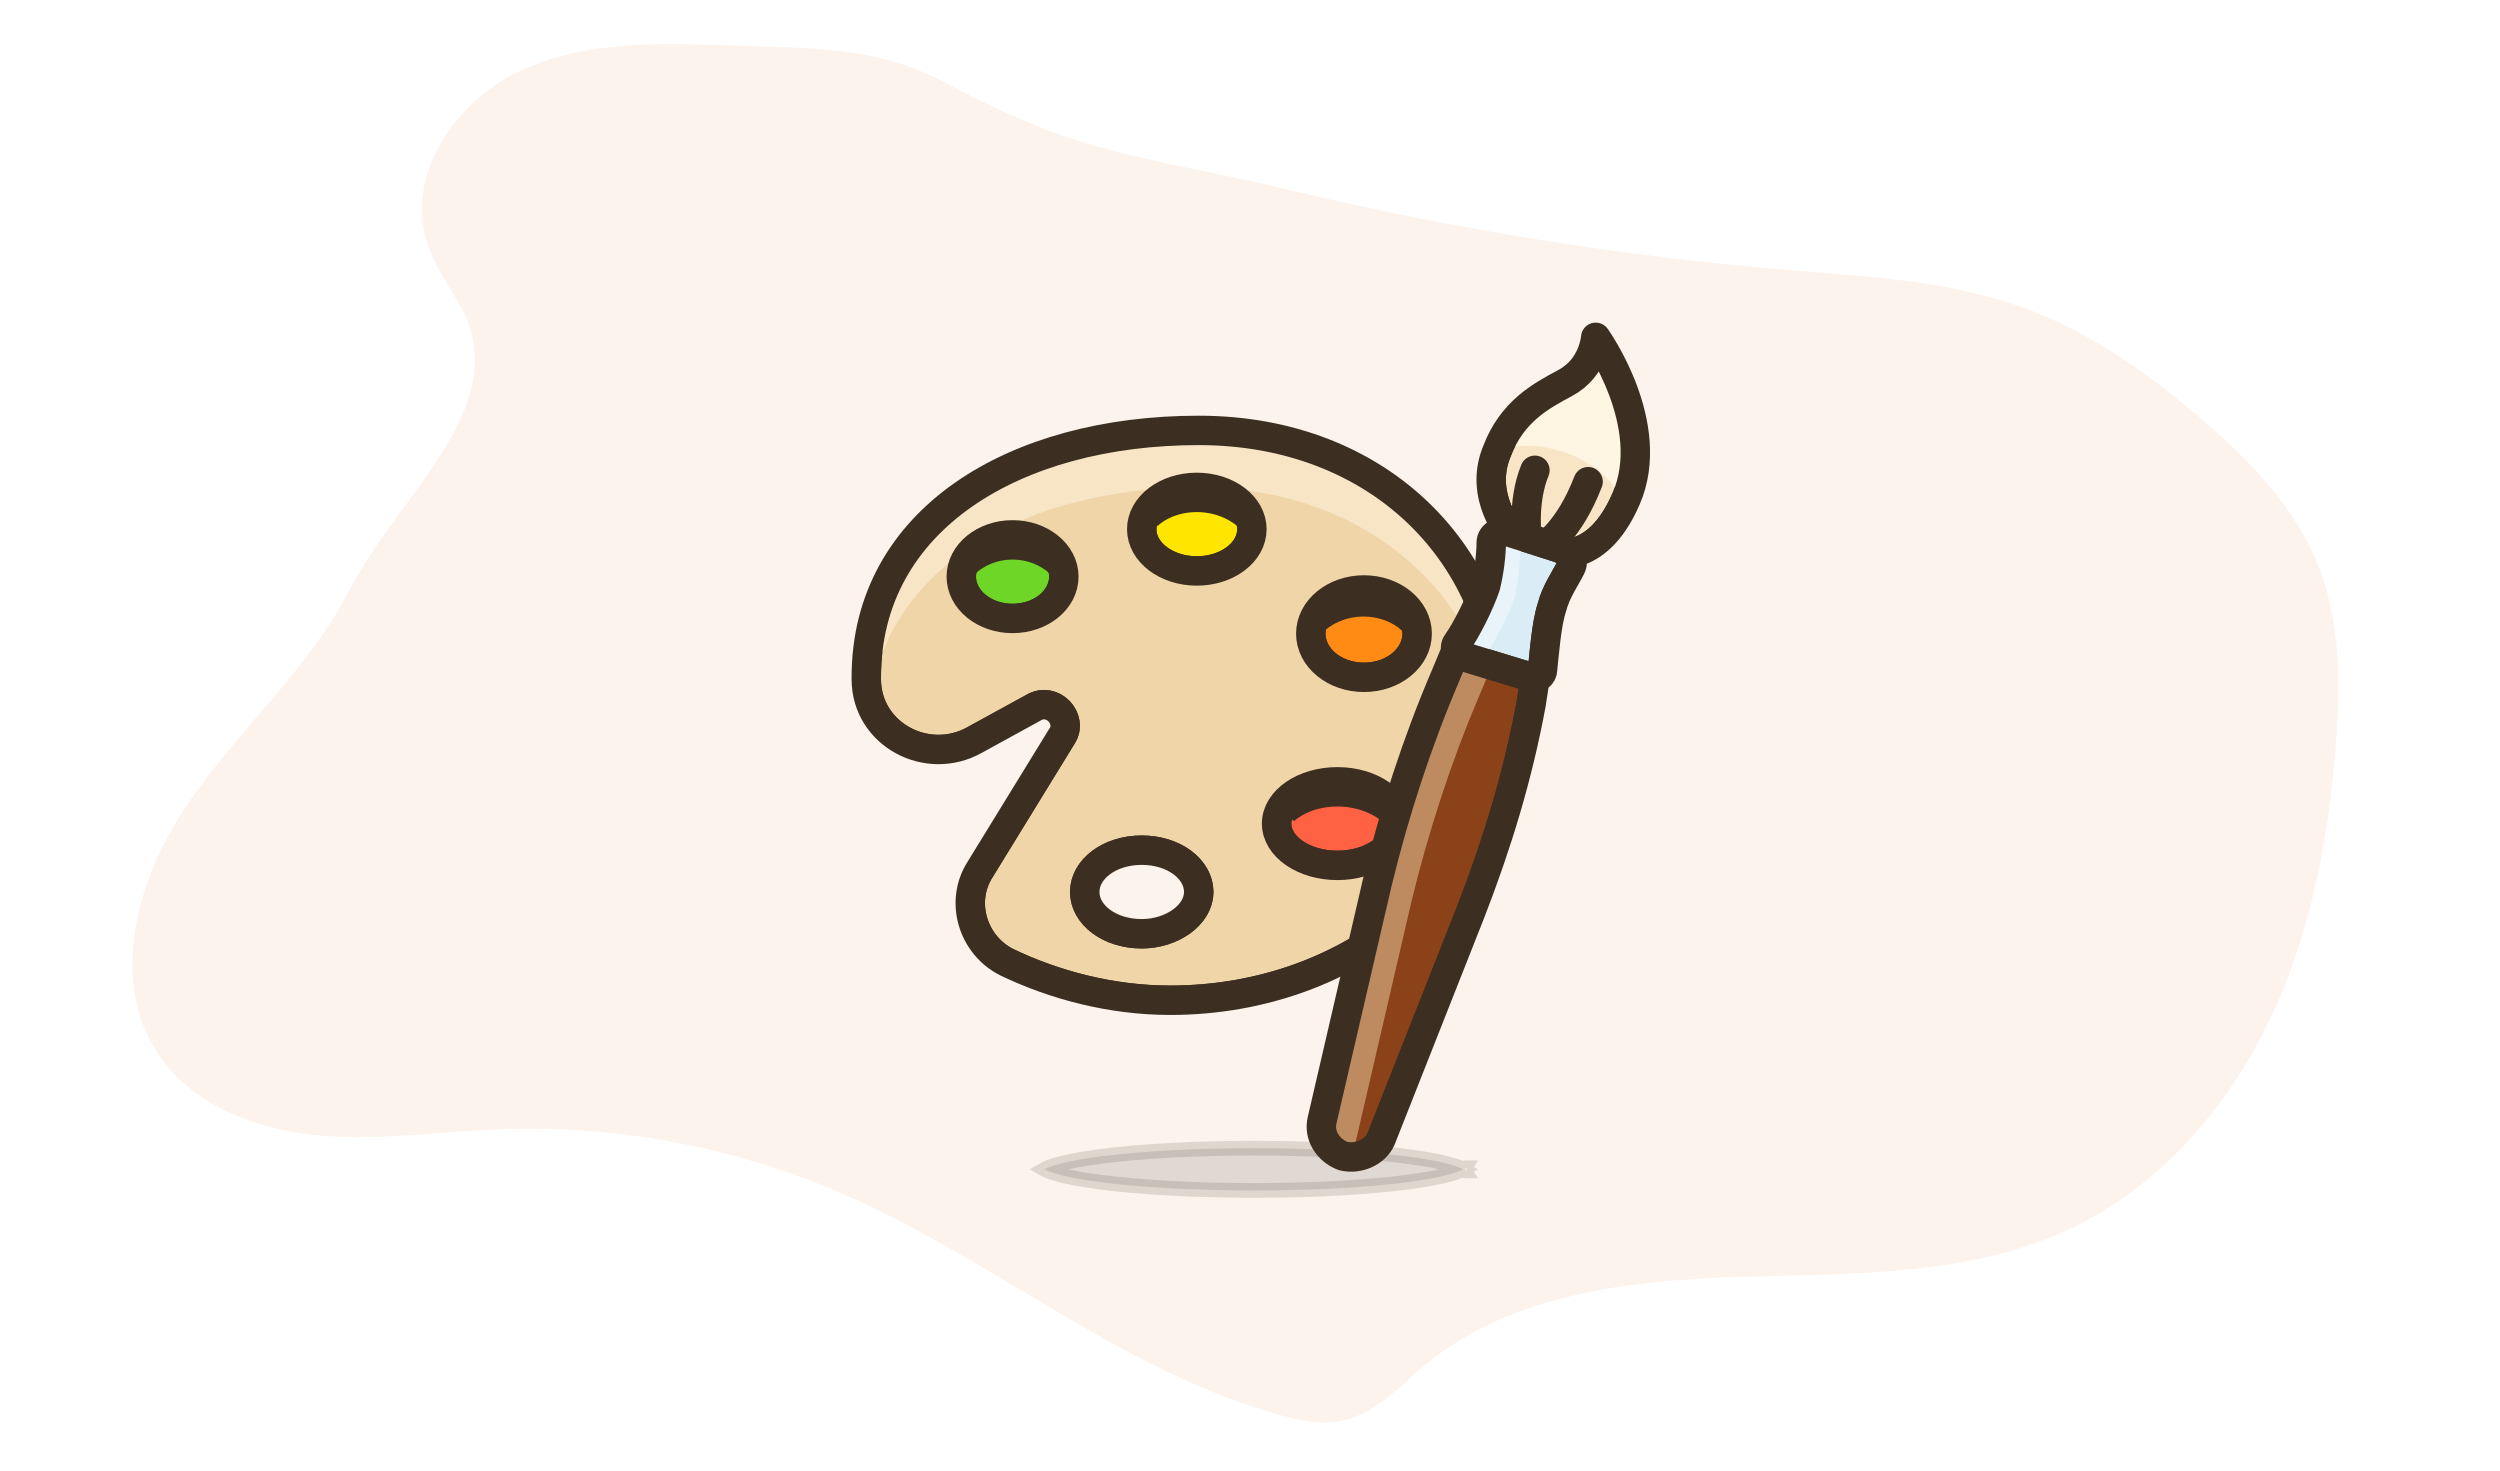 <svg width="170" height="100" viewBox="0 0 170 100" fill="none" xmlns="http://www.w3.org/2000/svg">
<path d="M49.528 3.09C44.705 2.913 39.666 2.788 35.305 4.849C30.944 6.91 27.572 11.904 29.035 16.494C29.512 17.991 30.442 19.295 31.226 20.658C35.146 27.471 27.327 33.278 23.693 40.248C20.896 45.613 16.154 49.696 12.741 54.695C9.327 59.694 7.388 66.622 10.745 71.658C13.045 75.106 17.312 76.784 21.445 77.191C25.579 77.597 29.736 76.957 33.888 76.793C41.967 76.483 50.011 77.999 57.419 81.228C67.616 85.685 76.401 93.309 87.138 96.251C88.427 96.604 89.775 96.889 91.093 96.649C93.431 96.225 95.131 94.298 96.961 92.776C102.804 87.953 110.894 87.053 118.479 86.829C126.063 86.605 133.963 86.778 140.819 83.531C146.805 80.697 151.413 75.424 154.279 69.469C157.144 63.513 158.389 56.894 158.858 50.303C159.135 46.381 159.126 42.331 157.717 38.658C156.134 34.53 152.923 31.242 149.555 28.368C146.036 25.363 142.201 22.641 137.856 21.02C132.667 19.084 127.033 18.807 121.508 18.348C110.177 17.405 98.935 15.605 87.878 12.965C77.383 10.464 73.861 10.732 64.303 5.638C59.506 3.08 54.935 3.284 49.528 3.09Z" fill="#FCF3EC"/>
<path d="M102.253 30.88L102.256 30.873L102.259 30.866C103.221 28.34 105.002 27.381 106.678 26.478C107.772 25.894 108.355 25.017 108.662 24.296C108.677 24.26 108.691 24.225 108.705 24.191C108.705 24.192 108.706 24.193 108.706 24.194C109.062 24.812 109.513 25.687 109.897 26.713C110.67 28.781 111.138 31.374 110.117 33.717L110.116 33.718C109.128 36.003 107.936 36.782 107.074 37.038C106.632 37.169 106.248 37.172 105.978 37.143C105.843 37.129 105.737 37.107 105.668 37.089C105.634 37.081 105.609 37.073 105.595 37.069L105.592 37.068L103.134 35.962C103.129 35.956 103.124 35.949 103.119 35.942C103.065 35.874 102.986 35.771 102.895 35.637C102.712 35.369 102.481 34.98 102.287 34.504C101.9 33.551 101.673 32.272 102.253 30.88Z" fill="#F7E5C6" stroke="#3C2F22"/>
<path d="M106.442 26.038C104.762 26.942 102.825 27.975 101.792 30.688C102.825 30.3 104.375 30.042 106.571 30.817C108.637 31.592 109.8 32.883 110.446 34.175C110.446 34.046 110.575 34.046 110.575 33.917C112.771 28.879 108.508 22.938 108.508 22.938C108.508 22.938 108.379 24.875 106.442 26.038Z" fill="#FFF5E3"/>
<path d="M102.825 36.371C102.825 36.371 100.5 33.788 101.792 30.688C102.825 27.975 104.762 26.942 106.442 26.038C108.379 25.004 108.508 22.938 108.508 22.938C108.508 22.938 112.771 28.879 110.575 33.917C108.508 38.696 105.408 37.533 105.408 37.533L102.825 36.371Z" stroke="#3C2F22" stroke-width="2" stroke-miterlimit="10" stroke-linecap="round" stroke-linejoin="round"/>
<path d="M105.021 37.146C105.021 37.146 106.7 36.112 107.992 32.754" stroke="#3C2F22" stroke-width="2" stroke-miterlimit="10" stroke-linecap="round" stroke-linejoin="round"/>
<path d="M103.858 36.758C103.858 36.758 103.471 34.175 104.375 31.979" stroke="#3C2F22" stroke-width="2" stroke-miterlimit="10" stroke-linecap="round" stroke-linejoin="round"/>
<path opacity="0.15" d="M99.642 79.403C99.642 79.403 99.641 79.405 99.638 79.408C99.64 79.405 99.641 79.403 99.642 79.403ZM98.798 79.236C99.117 79.335 99.344 79.429 99.49 79.513C99.344 79.596 99.117 79.691 98.798 79.789C98.086 80.008 97.031 80.213 95.697 80.387C93.036 80.734 89.346 80.95 85.258 80.95C81.171 80.95 77.48 80.734 74.819 80.387C73.486 80.213 72.43 80.008 71.719 79.789C71.4 79.691 71.173 79.596 71.026 79.513C71.173 79.429 71.4 79.335 71.719 79.236C72.43 79.017 73.486 78.812 74.819 78.638C77.48 78.291 81.171 78.075 85.258 78.075C89.346 78.075 93.036 78.291 95.697 78.638C97.031 78.812 98.086 79.017 98.798 79.236ZM70.875 79.403C70.875 79.403 70.877 79.405 70.879 79.408C70.876 79.405 70.875 79.403 70.875 79.403ZM70.875 79.622C70.875 79.622 70.876 79.62 70.879 79.617C70.877 79.62 70.875 79.622 70.875 79.622ZM99.638 79.617C99.641 79.62 99.642 79.622 99.642 79.622C99.641 79.622 99.64 79.62 99.638 79.617Z" fill="#45413C" stroke="#3C2F22"/>
<path d="M66.03 49.882L66.03 49.882L66.026 49.885C63.099 51.524 59.408 49.516 59.408 46.188V46.187V46.186V46.185V46.184V46.184V46.183V46.182V46.181V46.181V46.18V46.179V46.179V46.178V46.177V46.176V46.176V46.175V46.174V46.174V46.173V46.172V46.172V46.171V46.17V46.169V46.169V46.168V46.167V46.167V46.166V46.165V46.165V46.164V46.163V46.163V46.162V46.161V46.161V46.16V46.16V46.159V46.158V46.158V46.157V46.156V46.156V46.155V46.154V46.154V46.153V46.153V46.152V46.151V46.151V46.15V46.15V46.149V46.148V46.148V46.147V46.147V46.146V46.145V46.145V46.144V46.144V46.143V46.143V46.142V46.141V46.141V46.14V46.14V46.139V46.139V46.138V46.138V46.137V46.136V46.136V46.135V46.135V46.134V46.134V46.133V46.133V46.132V46.132V46.131V46.131V46.13V46.13V46.129V46.129V46.128V46.128V46.127V46.127V46.126V46.126V46.125V46.125V46.124V46.124V46.123V46.123V46.122V46.122V46.121V46.121V46.12V46.12V46.12V46.119V46.119V46.118V46.118V46.117V46.117V46.116V46.116V46.115V46.115V46.114V46.114V46.114V46.113V46.113V46.112V46.112V46.112V46.111V46.111V46.11V46.11V46.109V46.109V46.109V46.108V46.108V46.108V46.107V46.107V46.106V46.106V46.105V46.105V46.105V46.104V46.104V46.104V46.103V46.103V46.102V46.102V46.102V46.101V46.101V46.101V46.1V46.1V46.1V46.099V46.099V46.099V46.098V46.098V46.097V46.097V46.097V46.096V46.096V46.096V46.096V46.095V46.095V46.094V46.094V46.094V46.094V46.093V46.093V46.093V46.092V46.092V46.092V46.091V46.091V46.091V46.09V46.09V46.09V46.09V46.089V46.089V46.089V46.088V46.088V46.088V46.088V46.087V46.087V46.087V46.087V46.086V46.086V46.086V46.085V46.085V46.085V46.085V46.084V46.084V46.084V46.084V46.083V46.083V46.083V46.083V46.082V46.082V46.082V46.082V46.081V46.081V46.081V46.081V46.08V46.08V46.08V46.08V46.08V46.079V46.079V46.079V46.079V46.078V46.078V46.078V46.078V46.078V46.077V46.077V46.077V46.077V46.076V46.076V46.076V46.076V46.076V46.075V46.075V46.075V46.075V46.075V46.075V46.074V46.074V46.074V46.074V46.074V46.073V46.073V46.073V46.073V46.073V46.072V46.072V46.072V46.072V46.072V46.072V46.072V46.071V46.071V46.071V46.071V46.071V46.071V46.07V46.07V46.07V46.07V46.07V46.07V46.069V46.069V46.069V46.069V46.069V46.069V46.069V46.068V46.068V46.068V46.068V46.068V46.068V46.068V46.068V46.067V46.067V46.067V46.067V46.067V46.067V46.067V46.066V46.066V46.066V46.066V46.066V46.066V46.066V46.066V46.066V46.066V46.065V46.065V46.065V46.065V46.065V46.065V46.065V46.065V46.065V46.064V46.064V46.064V46.064V46.064V46.064V46.064V46.064V46.064V46.064V46.063V46.063V46.063V46.063V46.063V46.063V46.063V46.063V46.063V46.063V46.063V46.063V46.062V46.062V46.062V46.062V46.062V46.062V46.062V46.062V46.062V46.062V46.062V46.062V46.062V46.062V46.062V46.062V46.061V46.061V46.061V46.061V46.061V46.061V46.061V46.061V46.061V46.061V46.061V46.061V46.061V46.061V46.061V46.06V46.06V46.06V46.06V46.06V46.06V46.06V46.06V46.06V46.06V46.06V46.06V46.06V46.06V46.06V46.06V46.06V46.06V46.06V46.06V46.06V46.06V46.06V46.06V46.059V46.059V46.059V46.059V46.059V46.059V46.059V46.059V46.059V46.059V46.059V46.059V46.059V46.059V46.059V46.059V46.059V46.059V46.059V46.059V46.059V46.059V46.059V46.059V46.059V46.059V46.059V46.059V46.059V46.059V46.059V46.059V46.059V46.059V46.059V46.059V46.059V46.059V46.059V46.059V46.059V46.059V46.059V46.059V46.059V46.059V46.059V46.059V46.058V46.058V46.058V46.058V46.058V46.058V46.058C59.408 40.877 61.834 36.826 65.799 34.052C69.778 31.268 75.321 29.767 81.513 29.767C93.651 29.767 101.679 38.212 101.679 48.642C101.679 59.017 91.903 67.517 79.575 67.517C75.656 67.517 71.856 66.505 68.687 64.984C66.615 63.946 65.829 61.306 67.078 59.376L67.078 59.376L67.084 59.366L72.634 50.331C73.172 49.516 72.923 48.586 72.379 48.02C71.827 47.448 70.902 47.171 70.027 47.691L66.03 49.882ZM73.263 60.654C73.263 61.622 73.788 62.469 74.578 63.057C75.368 63.645 76.445 63.996 77.637 63.996C78.77 63.996 79.843 63.643 80.644 63.061C81.441 62.481 82.013 61.635 82.013 60.654C82.013 59.686 81.487 58.839 80.697 58.251C79.907 57.663 78.83 57.312 77.637 57.312C76.445 57.312 75.368 57.663 74.578 58.251C73.788 58.839 73.263 59.686 73.263 60.654Z" fill="#F0D5A8" stroke="#3C2F22"/>
<path d="M81.513 33.142C93.138 33.142 101.146 40.763 102.05 50.45C102.05 49.804 102.179 49.288 102.179 48.642C102.179 37.921 94.042 29.267 81.513 29.267C68.983 29.267 58.908 35.337 58.908 46.058C58.908 46.058 58.908 46.058 58.908 46.188C58.908 46.704 59.037 47.092 59.167 47.608C60.458 38.308 70.017 33.142 81.513 33.142Z" fill="#F7E5C6"/>
<path d="M81.513 29.267C68.983 29.267 58.908 35.337 58.908 46.058C58.908 46.058 58.908 46.058 58.908 46.188C58.908 49.933 63.042 52.129 66.271 50.321L70.275 48.125C71.567 47.35 72.987 48.9 72.213 50.062L66.658 59.104C65.237 61.3 66.142 64.271 68.467 65.433C71.696 66.983 75.571 68.017 79.575 68.017C92.104 68.017 102.179 59.362 102.179 48.642C102.179 37.921 93.912 29.267 81.513 29.267ZM77.637 63.496C75.442 63.496 73.763 62.204 73.763 60.654C73.763 59.104 75.442 57.812 77.637 57.812C79.833 57.812 81.513 59.104 81.513 60.654C81.513 62.204 79.704 63.496 77.637 63.496Z" stroke="#3C2F22" stroke-width="2" stroke-miterlimit="10" stroke-linecap="round" stroke-linejoin="round"/>
<path d="M94.575 56.004C94.575 56.577 94.238 57.15 93.581 57.602C92.927 58.051 91.995 58.346 90.942 58.346C89.888 58.346 88.957 58.051 88.302 57.602C87.645 57.15 87.308 56.577 87.308 56.004C87.308 55.431 87.645 54.858 88.302 54.407C88.957 53.957 89.888 53.663 90.942 53.663C91.995 53.663 92.927 53.957 93.581 54.407C94.238 54.858 94.575 55.431 94.575 56.004Z" fill="#FF6242" stroke="#3C2F22"/>
<path d="M95.867 43.087C95.867 44.365 94.568 45.558 92.75 45.558C90.932 45.558 89.633 44.365 89.633 43.087C89.633 41.81 90.932 40.617 92.75 40.617C94.568 40.617 95.867 41.81 95.867 43.087Z" fill="#FF8A14" stroke="#3C2F22"/>
<path d="M71.842 39.212C71.842 40.415 70.605 41.554 68.854 41.554C67.104 41.554 65.867 40.415 65.867 39.212C65.867 38.01 67.104 36.871 68.854 36.871C70.605 36.871 71.842 38.01 71.842 39.212Z" fill="#6DD627" stroke="#3C2F22"/>
<path d="M84.629 35.983C84.629 36.578 84.313 37.152 83.73 37.594C83.147 38.037 82.319 38.325 81.383 38.325C80.448 38.325 79.62 38.037 79.037 37.594C78.454 37.152 78.138 36.578 78.138 35.983C78.138 35.389 78.454 34.815 79.037 34.372C79.62 33.93 80.448 33.642 81.383 33.642C82.319 33.642 83.147 33.93 83.73 34.372C84.313 34.815 84.629 35.389 84.629 35.983Z" fill="#FFE500" stroke="#3C2F22"/>
<path d="M93.606 54.41C94.122 54.776 94.437 55.222 94.539 55.679C93.685 54.858 92.359 54.342 90.942 54.342C89.958 54.342 89.031 54.587 88.303 55.006C88.074 55.137 87.859 55.289 87.668 55.46C87.811 55.081 88.103 54.717 88.535 54.41C89.169 53.959 90.067 53.663 91.071 53.663C92.075 53.663 92.972 53.959 93.606 54.41Z" fill="#E04122" stroke="#3C2F22"/>
<path d="M95.647 42.479C94.895 41.824 93.833 41.425 92.75 41.425C91.494 41.425 90.386 41.884 89.543 42.683C89.767 41.543 90.932 40.617 92.621 40.617C94.207 40.617 95.332 41.434 95.647 42.479Z" fill="#EB6D00" stroke="#3C2F22"/>
<path d="M71.752 38.656C71.012 37.982 69.99 37.55 68.854 37.55C67.718 37.55 66.696 37.982 65.956 38.656C66.269 37.69 67.374 36.871 68.854 36.871C70.334 36.871 71.439 37.69 71.752 38.656Z" fill="#46B000" stroke="#3C2F22"/>
<path d="M83.857 34.379C84.324 34.734 84.619 35.172 84.72 35.63C83.917 34.832 82.707 34.321 81.383 34.321C80.457 34.321 79.589 34.57 78.907 34.994C78.716 35.112 78.537 35.247 78.374 35.395C78.513 35.024 78.781 34.673 79.168 34.379C79.752 33.934 80.58 33.642 81.512 33.642C82.445 33.642 83.273 33.934 83.857 34.379Z" fill="#EBCB00" stroke="#3C2F22"/>
<path d="M90.942 58.846C93.224 58.846 95.075 57.574 95.075 56.004C95.075 54.435 93.224 53.163 90.942 53.163C88.659 53.163 86.808 54.435 86.808 56.004C86.808 57.574 88.659 58.846 90.942 58.846Z" stroke="#3C2F22" stroke-width="2" stroke-miterlimit="10" stroke-linecap="round" stroke-linejoin="round"/>
<path d="M92.75 46.058C94.747 46.058 96.367 44.728 96.367 43.087C96.367 41.447 94.747 40.117 92.75 40.117C90.752 40.117 89.133 41.447 89.133 43.087C89.133 44.728 90.752 46.058 92.75 46.058Z" stroke="#3C2F22" stroke-width="2" stroke-miterlimit="10" stroke-linecap="round" stroke-linejoin="round"/>
<path d="M68.854 42.054C70.78 42.054 72.342 40.782 72.342 39.212C72.342 37.643 70.78 36.371 68.854 36.371C66.928 36.371 65.367 37.643 65.367 39.212C65.367 40.782 66.928 42.054 68.854 42.054Z" stroke="#3C2F22" stroke-width="2" stroke-miterlimit="10" stroke-linecap="round" stroke-linejoin="round"/>
<path d="M81.383 38.825C83.452 38.825 85.129 37.553 85.129 35.983C85.129 34.414 83.452 33.142 81.383 33.142C79.314 33.142 77.638 34.414 77.638 35.983C77.638 37.553 79.314 38.825 81.383 38.825Z" stroke="#3C2F22" stroke-width="2" stroke-miterlimit="10" stroke-linecap="round" stroke-linejoin="round"/>
<path d="M90.393 76.275L90.394 76.275L90.395 76.267L94.14 60.127C94.14 60.126 94.14 60.125 94.141 60.124C95.297 55.37 96.839 50.618 98.764 46.126L98.764 46.126L98.766 46.121L99.405 44.588C99.966 43.481 101.141 42.89 102.267 43.299L102.286 43.306L102.306 43.312C103.434 43.619 104.106 44.76 103.882 46.105L103.882 46.105L103.881 46.111L103.624 47.783C102.726 52.651 101.316 57.268 99.518 61.893C99.518 61.893 99.517 61.893 99.517 61.894L93.45 77.255C93.173 77.892 92.297 78.32 91.478 78.13C90.655 77.808 90.21 77.011 90.393 76.275Z" fill="#8C4219" stroke="#3C2F22"/>
<path d="M92.233 77.446L95.979 61.3C97.142 56.521 98.692 51.742 100.629 47.221L101.275 45.671C101.792 44.508 102.954 43.862 104.117 43.992C103.729 43.475 103.212 42.958 102.567 42.7C101.146 42.312 99.596 42.958 99.079 44.25L98.433 45.8C96.496 50.321 94.817 54.971 93.783 59.879L90.037 76.025C89.779 77.058 90.425 78.221 91.458 78.479C91.717 78.608 92.104 78.608 92.362 78.479C92.104 78.35 92.104 77.833 92.233 77.446Z" fill="#F0D5A8" fill-opacity="0.5"/>
<path d="M91.329 78.608C90.296 78.221 89.65 77.188 89.908 76.154L93.654 60.008C94.817 55.229 96.367 50.45 98.304 45.929L98.95 44.379C99.596 43.087 101.017 42.312 102.438 42.829C103.858 43.217 104.633 44.638 104.375 46.188L104.117 47.867C103.213 52.775 101.792 57.425 99.983 62.075L93.912 77.446C93.525 78.35 92.362 78.867 91.329 78.608Z" stroke="#3C2F22" stroke-width="2" stroke-miterlimit="10" stroke-linecap="round" stroke-linejoin="round"/>
<path d="M104.275 45.584L104.275 45.584L104.263 45.58L99.62 44.161C99.532 44.131 99.489 44.081 99.478 44.059C99.476 44.055 99.475 44.053 99.475 44.052L99.475 44.051C99.476 44.05 99.476 44.047 99.477 44.044C99.479 44.039 99.483 44.029 99.492 44.016C100.169 43.064 101.09 41.218 101.491 40.016L101.497 39.998L101.502 39.98C101.77 38.908 101.904 37.705 101.904 36.888C101.904 36.858 101.921 36.785 102.047 36.721C102.173 36.659 102.389 36.623 102.667 36.716L102.667 36.716L102.673 36.718L105.884 37.745C106.132 37.847 106.288 37.982 106.36 38.094C106.421 38.19 106.423 38.26 106.382 38.343C106.273 38.562 106.155 38.769 106.025 38.996C105.923 39.176 105.813 39.369 105.694 39.59C105.447 40.051 105.202 40.571 105.057 41.139C104.85 41.768 104.718 42.577 104.622 43.348C104.56 43.838 104.51 44.342 104.466 44.787C104.441 45.045 104.417 45.282 104.395 45.486L104.392 45.514V45.542C104.392 45.553 104.389 45.559 104.387 45.562C104.385 45.566 104.381 45.572 104.372 45.578C104.355 45.589 104.322 45.6 104.275 45.584Z" fill="#DAEDF7" stroke="#3C2F22"/>
<path d="M101.017 44.638C101.533 43.733 102.567 41.925 102.954 40.763C103.212 39.729 103.342 38.567 103.342 37.792C103.342 37.275 103.987 37.017 104.762 37.146L106.829 37.792C106.7 37.533 106.442 37.275 106.054 37.146L102.825 36.112C102.05 35.854 101.404 36.242 101.404 36.758C101.404 37.533 101.275 38.696 101.017 39.729C100.629 40.892 99.725 42.7 99.079 43.604C98.821 43.992 99.079 44.379 99.467 44.508L100.887 45.025C100.887 44.896 100.887 44.767 101.017 44.638Z" fill="#E8F4FA"/>
<path d="M104.117 46.058C104.504 46.188 104.892 45.929 104.892 45.542C105.021 44.379 105.15 42.442 105.537 41.279C105.796 40.246 106.442 39.342 106.829 38.567C107.087 38.05 106.7 37.533 106.054 37.275L102.825 36.242C102.05 35.983 101.404 36.371 101.404 36.888C101.404 37.663 101.275 38.825 101.017 39.858C100.629 41.021 99.725 42.829 99.079 43.733C98.821 44.121 99.079 44.508 99.467 44.638L104.117 46.058Z" stroke="#3C2F22" stroke-width="2" stroke-miterlimit="10" stroke-linecap="round" stroke-linejoin="round"/>
</svg>
